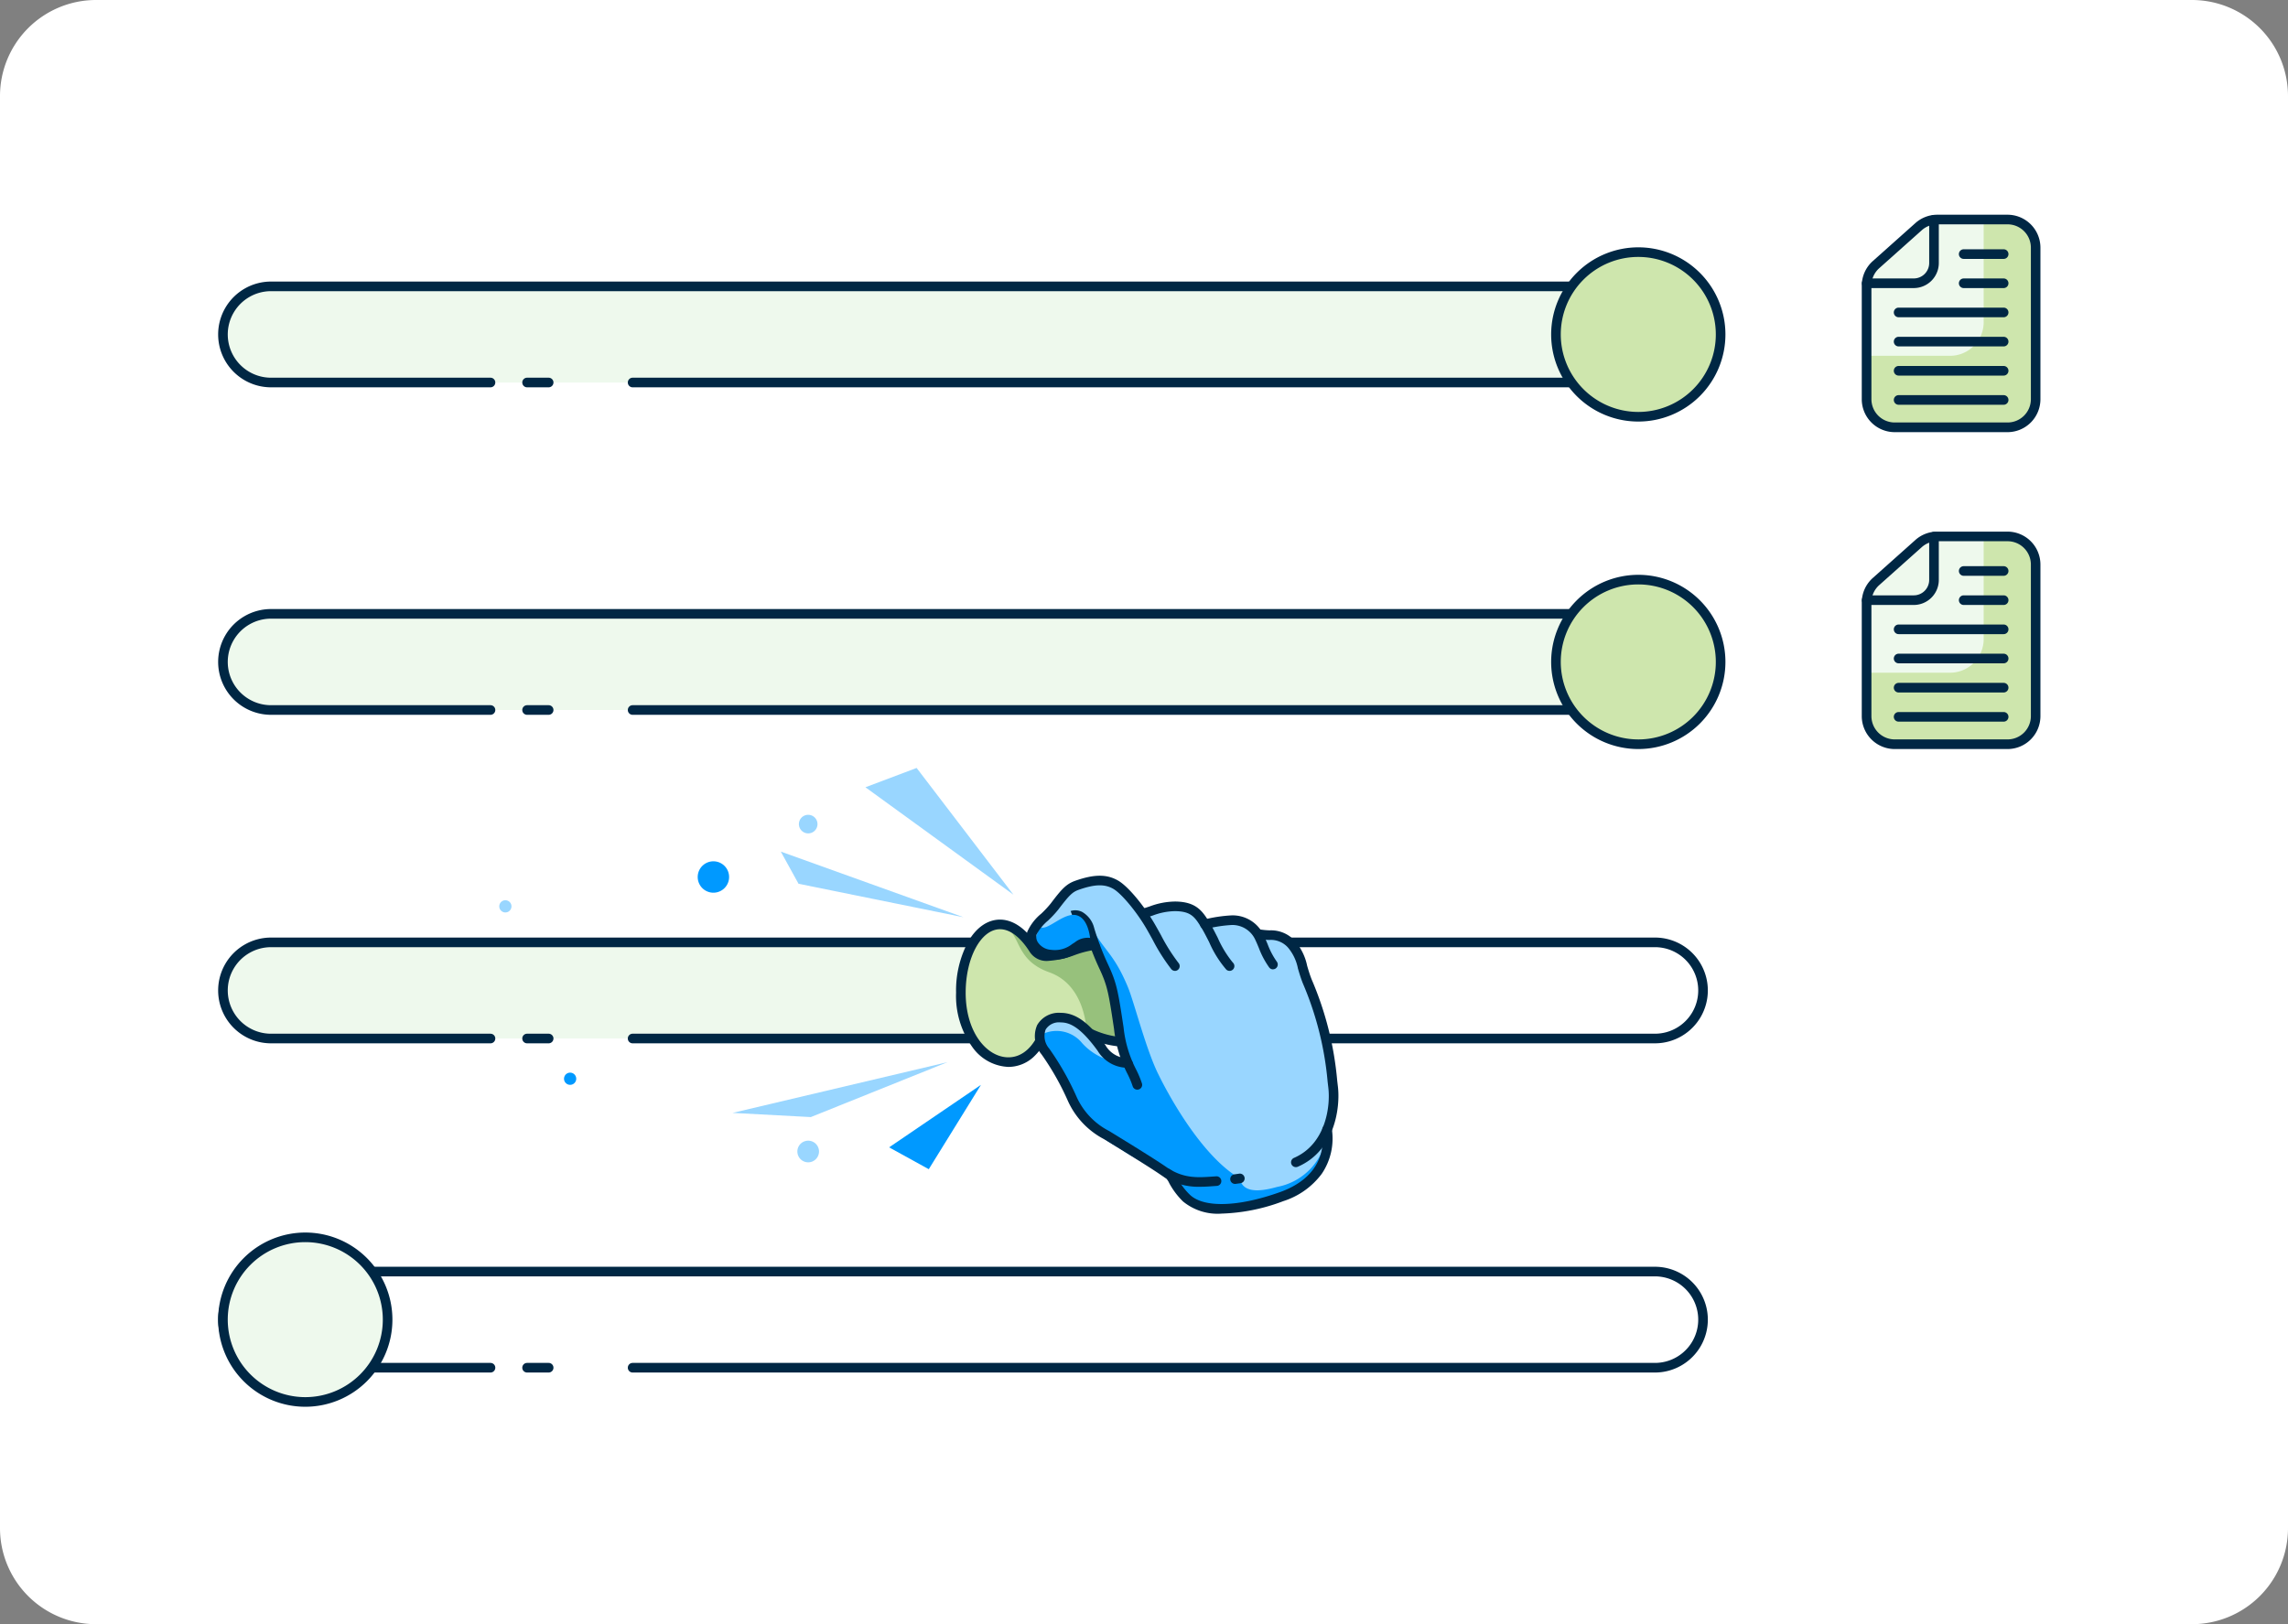 <svg id="Grupo_1313" data-name="Grupo 1313" xmlns="http://www.w3.org/2000/svg" xmlns:xlink="http://www.w3.org/1999/xlink" width="300" height="213.025" viewBox="0 0 300 213.025">
  <rect x="0" y="0" width="300" height="213.025" fill="#808080" stroke="none"/>
  <defs>
    <clipPath id="clip-path">
      <rect id="Rectángulo_1958" data-name="Rectángulo 1958" width="300" height="213.025" fill="none"/>
    </clipPath>
  </defs>
  <g id="Grupo_1120" data-name="Grupo 1120" clip-path="url(#clip-path)">
    <path id="Trazado_9072" data-name="Trazado 9072" d="M12.605,0h274.79A12.6,12.6,0,0,1,300,12.605V200.42a12.6,12.6,0,0,1-12.605,12.605H12.605A12.6,12.6,0,0,1,0,200.42V12.605A12.6,12.6,0,0,1,12.605,0" transform="translate(0 0)" fill="#fff"/>
    <path id="Trazado_9073" data-name="Trazado 9073" d="M140.886,110.666H29.5a6.306,6.306,0,0,1,0-12.611H136.78l2.818,5.515Z" transform="translate(6.042 25.544)" fill="#eef9ed"/>
    <path id="Trazado_9074" data-name="Trazado 9074" d="M58.4,111.427H29.628a6.936,6.936,0,0,1,0-13.872h99.7a.63.63,0,0,1,0,1.261h-99.7a5.675,5.675,0,0,0,0,11.351H58.4a.63.63,0,0,1,0,1.261Z" transform="translate(5.912 25.413)" fill="#002744"/>
    <path id="Línea_1796" data-name="Línea 1796" d="M53.23.761H.13A.63.63,0,1,1,.13-.5h53.1a.63.63,0,0,1,0,1.261Z" transform="translate(82.819 136.079)" fill="#002744"/>
    <path id="Línea_1797" data-name="Línea 1797" d="M2.956.761H.13A.63.63,0,0,1,.13-.5H2.956a.63.63,0,0,1,0,1.261Z" transform="translate(68.982 136.079)" fill="#002744"/>
    <path id="Trazado_9075" data-name="Trazado 9075" d="M210.952,63.873H29.5a6.306,6.306,0,1,0,0,12.611H210.952a6.306,6.306,0,0,0,0-12.611" transform="translate(6.042 16.639)" fill="#eef9ed"/>
    <path id="Trazado_9076" data-name="Trazado 9076" d="M182.167,111.427H139.25a.63.63,0,0,1,0-1.261h42.916a5.675,5.675,0,0,0,0-11.351H134.324a.63.63,0,0,1,0-1.261h47.842a6.936,6.936,0,0,1,0,13.872Z" transform="translate(34.828 25.413)" fill="#002744"/>
    <path id="Trazado_9077" data-name="Trazado 9077" d="M211.082,77.244H77.038a.63.63,0,0,1,0-1.261H211.082a5.675,5.675,0,0,0,0-11.351H29.628a5.675,5.675,0,0,0,0,11.351H58.4a.63.63,0,0,1,0,1.261H29.628a6.936,6.936,0,0,1,0-13.872H211.082a6.936,6.936,0,0,1,0,13.872Z" transform="translate(5.912 16.509)" fill="#002744"/>
    <path id="Línea_1798" data-name="Línea 1798" d="M2.956.761H.13A.63.63,0,0,1,.13-.5H2.956a.63.63,0,0,1,0,1.261Z" transform="translate(68.982 92.992)" fill="#002744"/>
    <path id="Trazado_9078" data-name="Trazado 9078" d="M183.444,71.106a10.8,10.8,0,1,1-10.795-10.795,10.795,10.795,0,0,1,10.795,10.795" transform="translate(42.163 15.711)" fill="#cee6ad"/>
    <path id="Trazado_9079" data-name="Trazado 9079" d="M172.779,59.811a11.425,11.425,0,1,1-11.426,11.425A11.438,11.438,0,0,1,172.779,59.811Zm0,21.59a10.165,10.165,0,1,0-10.166-10.165A10.176,10.176,0,0,0,172.779,81.4Z" transform="translate(42.033 15.581)" fill="#002744"/>
    <path id="Trazado_9080" data-name="Trazado 9080" d="M210.952,29.8H29.5a6.306,6.306,0,1,0,0,12.611H210.952a6.306,6.306,0,0,0,0-12.611" transform="translate(6.042 7.762)" fill="#eef9ed"/>
    <path id="Trazado_9081" data-name="Trazado 9081" d="M211.082,43.168H77.038a.63.63,0,1,1,0-1.261H211.082a5.675,5.675,0,0,0,0-11.351H29.628a5.675,5.675,0,0,0,0,11.351H58.4a.63.63,0,0,1,0,1.261H29.628a6.936,6.936,0,0,1,0-13.872H211.082a6.936,6.936,0,0,1,0,13.872Z" transform="translate(5.912 7.632)" fill="#002744"/>
    <path id="Línea_1799" data-name="Línea 1799" d="M2.956.761H.13A.63.63,0,0,1,.13-.5H2.956a.63.63,0,0,1,0,1.261Z" transform="translate(68.982 50.039)" fill="#002744"/>
    <path id="Trazado_9082" data-name="Trazado 9082" d="M183.444,37.03a10.8,10.8,0,1,1-10.795-10.795A10.795,10.795,0,0,1,183.444,37.03" transform="translate(42.163 6.834)" fill="#cee6ad"/>
    <path id="Trazado_9083" data-name="Trazado 9083" d="M172.779,25.735A11.425,11.425,0,1,1,161.353,37.16,11.438,11.438,0,0,1,172.779,25.735Zm0,21.59A10.165,10.165,0,1,0,162.613,37.16,10.176,10.176,0,0,0,172.779,47.325Z" transform="translate(42.033 6.704)" fill="#002744"/>
    <path id="Trazado_9084" data-name="Trazado 9084" d="M211.082,145.68H77.038a.63.63,0,1,1,0-1.261H211.082a5.675,5.675,0,0,0,0-11.351H29.628a5.675,5.675,0,0,0,0,11.351H58.4a.63.63,0,0,1,0,1.261H29.628a6.936,6.936,0,0,1,0-13.872H211.082a6.936,6.936,0,0,1,0,13.872Z" transform="translate(5.912 34.337)" fill="#002744"/>
    <path id="Línea_1800" data-name="Línea 1800" d="M2.956.761H.13A.63.63,0,0,1,.13-.5H2.956a.63.63,0,0,1,0,1.261Z" transform="translate(68.982 179.256)" fill="#002744"/>
    <path id="Trazado_9085" data-name="Trazado 9085" d="M44.783,139.542a10.8,10.8,0,1,1-10.795-10.795,10.795,10.795,0,0,1,10.795,10.795" transform="translate(6.042 33.539)" fill="#eef9ed"/>
    <path id="Trazado_9086" data-name="Trazado 9086" d="M34.118,128.247a11.425,11.425,0,1,1-11.426,11.425A11.438,11.438,0,0,1,34.118,128.247Zm0,21.59a10.165,10.165,0,1,0-10.166-10.165A10.176,10.176,0,0,0,34.118,149.837Z" transform="translate(5.911 33.409)" fill="#002744"/>
    <path id="Línea_1801" data-name="Línea 1801" d="M3.594.761H.13A.63.63,0,0,1,.13-.5H3.594a.63.63,0,0,1,0,1.261Z" transform="translate(143.334 136.079)" fill="#002744"/>
    <path id="Trazado_9087" data-name="Trazado 9087" d="M123.185,110.078c-1.752,2.571-4.261,1.248-6.605-.05-2.105-1.185-5.082-2.236-5.74-.222-2.424,7.412-10.886,4.747-10.886-4.682,0-5.5,2.8-9.367,5.9-8.85,1.235.2,2.508,1.8,3.681,3.2s3.618.63,5.357.05c10.4-3.492,11.382,6.013,8.294,10.55" transform="translate(26.038 25.068)" fill="#cee6ad"/>
    <path id="Trazado_9088" data-name="Trazado 9088" d="M121.966,110c-1.752,2.571-4.26,1.248-6.605-.05a.776.776,0,0,1-.151-.151c-.076-.214-.265-5.786-4.9-7.424-4.4-1.563-3.731-4.805-5.672-5.851,1.235.2,2.508,1.477,3.681,2.876s3.618.63,5.357.05c10.4-3.492,11.382,6.013,8.294,10.55" transform="translate(27.258 25.145)" fill="#97c17c"/>
    <path id="Trazado_9089" data-name="Trazado 9089" d="M105.211,95.687c1.239,0,3.111.624,4.988,3.594.152.241.455.561,1.322.561a11.192,11.192,0,0,0,3.194-.74l.111-.037a13.579,13.579,0,0,1,4.253-.785h0a5.831,5.831,0,0,1,5.567,3.078,8.324,8.324,0,0,1,.785,4.7,9.992,9.992,0,0,1-1.59,4.509,3.672,3.672,0,0,1-3.176,1.736,12.124,12.124,0,0,1-5-1.7,8.983,8.983,0,0,0-3.09-1.192c-.272,0-.553.049-.744.638a8.09,8.09,0,0,1-2.282,3.709,4.9,4.9,0,0,1-3.235,1.249,6.1,6.1,0,0,1-4.767-2.661,11.507,11.507,0,0,1-2.093-7.081,13.574,13.574,0,0,1,1.592-6.705C102.12,96.708,103.6,95.687,105.211,95.687Zm6.31,5.416a2.618,2.618,0,0,1-2.387-1.148c-1.244-1.967-2.6-3.007-3.923-3.007-2.481,0-4.5,3.732-4.5,8.319,0,5.309,2.847,8.482,5.6,8.482,1.9,0,3.477-1.489,4.319-4.085a1.938,1.938,0,0,1,1.942-1.51h0a9.276,9.276,0,0,1,3.66,1.328,11.326,11.326,0,0,0,4.434,1.566,2.417,2.417,0,0,0,2.133-1.183,8.265,8.265,0,0,0,.734-7.916,4.682,4.682,0,0,0-4.454-2.407h0a12.339,12.339,0,0,0-3.853.719l-.111.037A12.077,12.077,0,0,1,111.521,101.1Z" transform="translate(25.907 24.927)" fill="#002744"/>
    <path id="Trazado_9090" data-name="Trazado 9090" d="M146.6,123.2a12.664,12.664,0,0,0-.416,3.227,6.707,6.707,0,0,1-.064.706v.013c-.454,3.416-3.34,5.382-7.563,6.819-4.524,1.525-8.217,1.147-9.931.328s-2.37-3.05-2.824-3.567-4.539-2.508-6.252-3.643-4.892-2.546-6.606-5.975-3.629-5.95-4.223-7.929,1.286-4.235,4.11-2.836c2.81,1.387,4.347,4.349,5.357,5.143s1.776.416,1.576-.088-1.1-4.992-1.475-7.361a23.536,23.536,0,0,0-1.891-5.748c-.5-1.084-.442-3.139-3.014-1.676a8.607,8.607,0,0,1-2.559,1.084,3.262,3.262,0,0,1-2.067-.328c-1.284-.529-2.067-2.433-.868-3.3,0,0,2.495-2.685,3.555-4.034a5.987,5.987,0,0,1,3.566-1.916c4.073-.718,6.115,3.126,6.479,3.618a.993.993,0,0,0,1.237.34c4.045-1.853,6.454.025,6.895.908s.957.63,1.335.605c2.924-.819,4.866-.05,5.521.756a1.529,1.529,0,0,0,1.324.744c3.681-.315,4.172,1.9,5.786,6.29a58.919,58.919,0,0,1,2.975,10.853,19.5,19.5,0,0,1,.039,6.971" transform="translate(27.95 23.973)" fill="#99d6ff"/>
    <path id="Trazado_9091" data-name="Trazado 9091" d="M145.514,125.079a8.067,8.067,0,0,1-6.171,5.622c-.86.205-4.533,1.4-4.979-1.1-4.581-2.666-8.747-9.712-10.7-13.685-1.632-3.321-3.147-9.391-3.961-11.366-2.013-4.887-3.432-4.882-5.22-8.763a7.226,7.226,0,0,1,.281,3.349c.944.132,1.02,1.393,1.379,2.166a23.535,23.535,0,0,1,1.891,5.748c.378,2.37,1.273,6.857,1.475,7.361s-.567.87-1.576.088a2.32,2.32,0,0,1-.328-.3,7.729,7.729,0,0,1-3.918-2.341,4.315,4.315,0,0,0-5.218-1.172c-.353.592-.217.8,0,1.509.592,1.979,2.508,4.513,4.223,7.929s4.9,4.84,6.605,5.975,5.786,3.139,6.252,3.643,1.109,2.761,2.824,3.567,5.408,1.2,9.933-.328c4.223-1.437,7.109-3.4,7.563-6.819v-.013c-.126-.353-.239-.706-.353-1.071" transform="translate(28.201 24.954)" fill="#09f"/>
    <path id="Trazado_9092" data-name="Trazado 9092" d="M128.606,123.467a.63.63,0,0,1-.086-1.255c.385-.053.522-.073.57-.081a.631.631,0,1,1,.224,1.241l-.092.014-.528.074A.636.636,0,0,1,128.606,123.467Z" transform="translate(33.339 31.812)" fill="#002744"/>
    <path id="Trazado_9093" data-name="Trazado 9093" d="M129.279,128.2a8.495,8.495,0,0,1-5.122-1.563c-1.3-.9-4.34-2.782-7.425-4.676a10.548,10.548,0,0,1-4.775-5.081,35.052,35.052,0,0,0-3.449-6.071,3.67,3.67,0,0,1-.559-3.81,3.276,3.276,0,0,1,3.089-1.612c1.953,0,3.705,1.264,5.858,4.228a3.381,3.381,0,0,0,2.584,1.7,1.25,1.25,0,0,1,.856.336.63.63,0,0,1-.829.939c-.048-.008-.122-.017-.18-.024a4.6,4.6,0,0,1-3.452-2.214c-2.374-3.268-3.778-3.708-4.838-3.708a2.052,2.052,0,0,0-1.967.926,2.491,2.491,0,0,0,.46,2.5,36.333,36.333,0,0,1,3.576,6.292,9.34,9.34,0,0,0,4.285,4.524c3.1,1.9,6.154,3.793,7.484,4.714,2.209,1.531,4.074,1.4,6.047,1.262l.507-.034a.63.63,0,1,1,.08,1.258l-.5.034C130.454,128.163,129.877,128.2,129.279,128.2Z" transform="translate(28.039 27.455)" fill="#002744"/>
    <path id="Trazado_9094" data-name="Trazado 9094" d="M120.107,118.242a.63.63,0,0,1-.6-.437,11.9,11.9,0,0,0-.737-1.734,16.8,16.8,0,0,1-1.712-5.8l-.008-.056c-.717-4.741-.846-5.6-1.989-8.017a37.155,37.155,0,0,1-1.8-4.748c-.545-1.684-1.377-1.48-1.47-1.451l.015-.005-.438-1.182a2.007,2.007,0,0,1,1.505.116,3.358,3.358,0,0,1,1.588,2.134,35.46,35.46,0,0,0,1.741,4.6c1.222,2.588,1.373,3.584,2.1,8.366l.008.056a15.546,15.546,0,0,0,1.6,5.429,13.109,13.109,0,0,1,.806,1.905.631.631,0,0,1-.6.824Z" transform="translate(29.012 24.675)" fill="#002744"/>
    <path id="Trazado_9095" data-name="Trazado 9095" d="M130.312,102.9a.628.628,0,0,1-.422-.162,14.032,14.032,0,0,1-2.251-3.605c-.357-.7-.694-1.365-.994-1.853-.874-1.421-1.356-2.2-3.491-2.213a8.522,8.522,0,0,0-2.92.578c-.257.086-.524.175-.787.251a.63.63,0,0,1-.352-1.21c.24-.07.483-.151.74-.237a9.713,9.713,0,0,1,3.325-.643c2.835.013,3.634,1.311,4.559,2.813.327.531.675,1.217,1.044,1.942a13.981,13.981,0,0,0,1.972,3.241.63.63,0,0,1-.422,1.1Z" transform="translate(30.906 24.437)" fill="#002744"/>
    <path id="Trazado_9096" data-name="Trazado 9096" d="M134.4,102.328a.629.629,0,0,1-.509-.258,11.178,11.178,0,0,1-1.357-2.561c-.142-.342-.289-.7-.464-1.065a3.3,3.3,0,0,0-3.055-1.937,17.749,17.749,0,0,0-3.4.523l-.015,0a.63.63,0,1,1-.267-1.232l.015,0a18.636,18.636,0,0,1,3.64-.552A4.487,4.487,0,0,1,133.2,97.9c.188.4.34.765.488,1.121a10.019,10.019,0,0,0,1.21,2.3.63.63,0,0,1-.508,1Z" transform="translate(32.52 24.812)" fill="#002744"/>
    <path id="Trazado_9097" data-name="Trazado 9097" d="M135.912,127.884a.63.63,0,0,1-.251-1.209c4.212-1.827,4.789-6.822,4.506-9.208q-.047-.4-.091-.773a42.142,42.142,0,0,0-3.262-12.944c-.27-.687-.462-1.339-.632-1.914a6.035,6.035,0,0,0-1.288-2.731,3.008,3.008,0,0,0-2.485-1.016,11.023,11.023,0,0,1-1.36-.128.63.63,0,1,1,.208-1.243,9.843,9.843,0,0,0,1.212.112,4.226,4.226,0,0,1,3.316,1.384,7.134,7.134,0,0,1,1.606,3.266c.17.577.347,1.174.6,1.81a43.163,43.163,0,0,1,3.341,13.258q.044.377.091.771c.322,2.708-.363,8.391-5.256,10.513A.628.628,0,0,1,135.912,127.884Z" transform="translate(34.002 25.193)" fill="#002744"/>
    <path id="Trazado_9098" data-name="Trazado 9098" d="M128.692,128.684a7.152,7.152,0,0,1-5.085-1.592,9.9,9.9,0,0,1-1.819-2.427,2.153,2.153,0,0,0-.454-.659.63.63,0,0,1,.492-1.16,2.416,2.416,0,0,1,1.06,1.2,8.655,8.655,0,0,0,1.6,2.144c1.809,1.765,6.347,1.641,11.843-.325,2.851-1.021,6.127-3.259,5.541-8.126a.63.63,0,1,1,1.251-.151,8.24,8.24,0,0,1-1.328,5.885,10.087,10.087,0,0,1-5.04,3.579A24.7,24.7,0,0,1,128.692,128.684Z" transform="translate(31.508 30.488)" fill="#002744"/>
    <path id="Trazado_9099" data-name="Trazado 9099" d="M113.869,99.029a2.772,2.772,0,0,0,.063-.466c-2.386,1.868-5.014,1.587-6.426.478-.013-.113.8-2.181.792-2.307.908.782,3.139-1.953,4.866-1.486s1.815,3.555,1.815,3.555a3.3,3.3,0,0,0-1.109.227" transform="translate(28.006 24.798)" fill="#09f"/>
    <path id="Trazado_9100" data-name="Trazado 9100" d="M126.244,103.6a.629.629,0,0,1-.487-.23,25,25,0,0,1-2.44-3.85c-.256-.463-.521-.942-.8-1.427-1.273-2.206-3.26-4.6-4.34-5.238-1.132-.665-2.453-.633-4.56.111-.816.288-1.238.7-2.661,2.576A14.2,14.2,0,0,1,109.6,97a6.081,6.081,0,0,0-1.513,1.853,1.291,1.291,0,0,0,.242,1.087,2.24,2.24,0,0,0,1.7.9,3.636,3.636,0,0,0,2.742-.766c.109-.07.224-.143.344-.219a2.669,2.669,0,0,1,2.4-.5,1.583,1.583,0,0,1,.907,1.055l-1.228.286a.154.154,0,0,0,0,.016.321.321,0,0,0-.173-.2c-.088-.033-.437-.1-1.244.4-.117.073-.227.143-.332.211a4.869,4.869,0,0,1-3.5.963,3.51,3.51,0,0,1-2.654-1.427,2.538,2.538,0,0,1-.425-2.163,6.471,6.471,0,0,1,1.841-2.4,13.343,13.343,0,0,0,1.231-1.319c1.422-1.878,2.028-2.574,3.246-3,2.467-.871,4.147-.874,5.618-.009,1.426.837,3.557,3.553,4.793,5.7.285.495.553.979.812,1.447a24.1,24.1,0,0,0,2.31,3.66.63.63,0,0,1-.487,1.03Z" transform="translate(27.82 23.738)" fill="#002744"/>
    <path id="Trazado_9101" data-name="Trazado 9101" d="M81.219,88.61l23.961,8.611L83.544,92.829Z" transform="translate(21.158 23.083)" fill="#99d6ff"/>
    <path id="Trazado_9102" data-name="Trazado 9102" d="M109.428,96.528,96.735,79.906,90.023,82.44Z" transform="translate(23.451 20.816)" fill="#99d6ff"/>
    <path id="Trazado_9103" data-name="Trazado 9103" d="M104.392,110.517,76.2,117.176l10.264.547Z" transform="translate(19.85 28.79)" fill="#99d6ff"/>
    <path id="Trazado_9104" data-name="Trazado 9104" d="M104.529,112.881l-6.843,11.062-5.2-2.866Z" transform="translate(24.093 29.406)" fill="#09f"/>
    <path id="Trazado_9105" data-name="Trazado 9105" d="M76.684,91.86a2.058,2.058,0,1,1-1.868-2.231,2.057,2.057,0,0,1,1.868,2.231" transform="translate(18.907 23.347)" fill="#09f"/>
    <path id="Trazado_9106" data-name="Trazado 9106" d="M60.271,112.41a.8.8,0,1,1-.8-.8.8.8,0,0,1,.8.8" transform="translate(15.284 29.075)" fill="#09f"/>
    <path id="Trazado_9107" data-name="Trazado 9107" d="M53.535,94.472a.8.8,0,1,1-.8-.8.8.8,0,0,1,.8.8" transform="translate(13.529 24.402)" fill="#99d6ff"/>
    <path id="Trazado_9108" data-name="Trazado 9108" d="M85.539,86a1.218,1.218,0,1,1-1.218-1.218A1.218,1.218,0,0,1,85.539,86" transform="translate(21.649 22.087)" fill="#99d6ff"/>
    <path id="Trazado_9109" data-name="Trazado 9109" d="M85.781,120.109a1.419,1.419,0,1,1-1.419-1.419,1.419,1.419,0,0,1,1.419,1.419" transform="translate(21.607 30.919)" fill="#99d6ff"/>
    <path id="Trazado_9110" data-name="Trazado 9110" d="M212.647,50.1h-14.8a3.684,3.684,0,0,1-3.684-3.684V31.51a3.684,3.684,0,0,1,1.23-2.748l5.584-4.984a3.683,3.683,0,0,1,2.453-.937h9.213a3.685,3.685,0,0,1,3.684,3.684V46.415a3.685,3.685,0,0,1-3.684,3.684" transform="translate(50.581 5.95)" fill="#eef9ed"/>
    <path id="Trazado_9111" data-name="Trazado 9111" d="M209.516,22.842V36.3a4.417,4.417,0,0,1-4.417,4.417H194.167v5.589a3.792,3.792,0,0,0,3.792,3.792h14.583a3.792,3.792,0,0,0,3.792-3.792V26.634a3.792,3.792,0,0,0-3.792-3.792Z" transform="translate(50.581 5.95)" fill="#cee6ad"/>
    <path id="Trazado_9112" data-name="Trazado 9112" d="M212.777,50.86h-14.8a4.32,4.32,0,0,1-4.315-4.315v-14.9a4.317,4.317,0,0,1,1.441-3.218l5.584-4.984a4.307,4.307,0,0,1,2.873-1.1h9.213a4.32,4.32,0,0,1,4.315,4.315V46.545A4.32,4.32,0,0,1,212.777,50.86ZM203.564,23.6a3.048,3.048,0,0,0-2.033.776l-5.584,4.984a3.055,3.055,0,0,0-1.02,2.278v14.9a3.058,3.058,0,0,0,3.054,3.054h14.8a3.058,3.058,0,0,0,3.054-3.054V26.657a3.058,3.058,0,0,0-3.054-3.054Z" transform="translate(50.451 5.82)" fill="#002744"/>
    <path id="Trazado_9113" data-name="Trazado 9113" d="M200.475,31.955H194.31a.63.63,0,0,1,0-1.261h6.165A2.027,2.027,0,0,0,202.5,28.67V23a.63.63,0,0,1,1.261,0v5.67A3.289,3.289,0,0,1,200.475,31.955Z" transform="translate(50.454 5.827)" fill="#002744"/>
    <path id="Línea_1802" data-name="Línea 1802" d="M5.368.761H.13A.63.63,0,1,1,.13-.5H5.368a.63.63,0,1,1,0,1.261Z" transform="translate(257.348 33.196)" fill="#002744"/>
    <path id="Línea_1803" data-name="Línea 1803" d="M5.368.761H.13A.63.63,0,1,1,.13-.5H5.368a.63.63,0,1,1,0,1.261Z" transform="translate(257.348 37.022)" fill="#002744"/>
    <path id="Línea_1804" data-name="Línea 1804" d="M13.9.761H.13A.63.63,0,0,1,.13-.5H13.9a.63.63,0,1,1,0,1.261Z" transform="translate(248.816 40.848)" fill="#002744"/>
    <path id="Línea_1805" data-name="Línea 1805" d="M13.9.761H.13A.63.63,0,0,1,.13-.5H13.9a.63.63,0,1,1,0,1.261Z" transform="translate(248.816 44.674)" fill="#002744"/>
    <path id="Línea_1806" data-name="Línea 1806" d="M13.9.761H.13A.63.63,0,0,1,.13-.5H13.9a.63.63,0,1,1,0,1.261Z" transform="translate(248.816 48.5)" fill="#002744"/>
    <path id="Línea_1807" data-name="Línea 1807" d="M13.9.761H.13A.63.63,0,0,1,.13-.5H13.9a.63.63,0,1,1,0,1.261Z" transform="translate(248.816 52.326)" fill="#002744"/>
    <path id="Trazado_9114" data-name="Trazado 9114" d="M212.647,83.072h-14.8a3.684,3.684,0,0,1-3.684-3.684v-14.9a3.684,3.684,0,0,1,1.23-2.748l5.584-4.984a3.683,3.683,0,0,1,2.453-.937h9.213a3.685,3.685,0,0,1,3.684,3.684V79.388a3.685,3.685,0,0,1-3.684,3.684" transform="translate(50.581 14.54)" fill="#eef9ed"/>
    <path id="Trazado_9115" data-name="Trazado 9115" d="M209.516,55.816v13.46a4.417,4.417,0,0,1-4.417,4.417H194.167v5.589a3.792,3.792,0,0,0,3.792,3.792h14.583a3.792,3.792,0,0,0,3.792-3.792V59.608a3.792,3.792,0,0,0-3.792-3.792Z" transform="translate(50.581 14.54)" fill="#cee6ad"/>
    <path id="Trazado_9116" data-name="Trazado 9116" d="M212.777,83.833h-14.8a4.32,4.32,0,0,1-4.315-4.315v-14.9a4.317,4.317,0,0,1,1.441-3.218l5.584-4.984a4.307,4.307,0,0,1,2.873-1.1h9.213a4.32,4.32,0,0,1,4.315,4.315V79.518A4.32,4.32,0,0,1,212.777,83.833Zm-9.213-27.257a3.048,3.048,0,0,0-2.033.776l-5.584,4.984a3.055,3.055,0,0,0-1.02,2.278v14.9a3.058,3.058,0,0,0,3.054,3.054h14.8a3.058,3.058,0,0,0,3.054-3.054V59.63a3.058,3.058,0,0,0-3.054-3.054Z" transform="translate(50.451 14.41)" fill="#002744"/>
    <path id="Trazado_9117" data-name="Trazado 9117" d="M200.475,64.929H194.31a.63.63,0,0,1,0-1.261h6.165a2.027,2.027,0,0,0,2.024-2.024v-5.67a.63.63,0,0,1,1.261,0v5.67A3.289,3.289,0,0,1,200.475,64.929Z" transform="translate(50.454 14.417)" fill="#002744"/>
    <path id="Línea_1808" data-name="Línea 1808" d="M5.368.761H.13A.63.63,0,1,1,.13-.5H5.368a.63.63,0,1,1,0,1.261Z" transform="translate(257.348 74.759)" fill="#002744"/>
    <path id="Línea_1809" data-name="Línea 1809" d="M5.368.761H.13A.63.63,0,1,1,.13-.5H5.368a.63.63,0,1,1,0,1.261Z" transform="translate(257.348 78.585)" fill="#002744"/>
    <path id="Línea_1810" data-name="Línea 1810" d="M13.9.761H.13A.63.63,0,0,1,.13-.5H13.9a.63.63,0,1,1,0,1.261Z" transform="translate(248.816 82.411)" fill="#002744"/>
    <path id="Línea_1811" data-name="Línea 1811" d="M13.9.761H.13A.63.63,0,0,1,.13-.5H13.9a.63.63,0,1,1,0,1.261Z" transform="translate(248.816 86.237)" fill="#002744"/>
    <path id="Línea_1812" data-name="Línea 1812" d="M13.9.761H.13A.63.63,0,0,1,.13-.5H13.9a.63.63,0,1,1,0,1.261Z" transform="translate(248.816 90.063)" fill="#002744"/>
    <path id="Línea_1813" data-name="Línea 1813" d="M13.9.761H.13A.63.63,0,0,1,.13-.5H13.9a.63.63,0,1,1,0,1.261Z" transform="translate(248.816 93.889)" fill="#002744"/>
  </g>
</svg>

